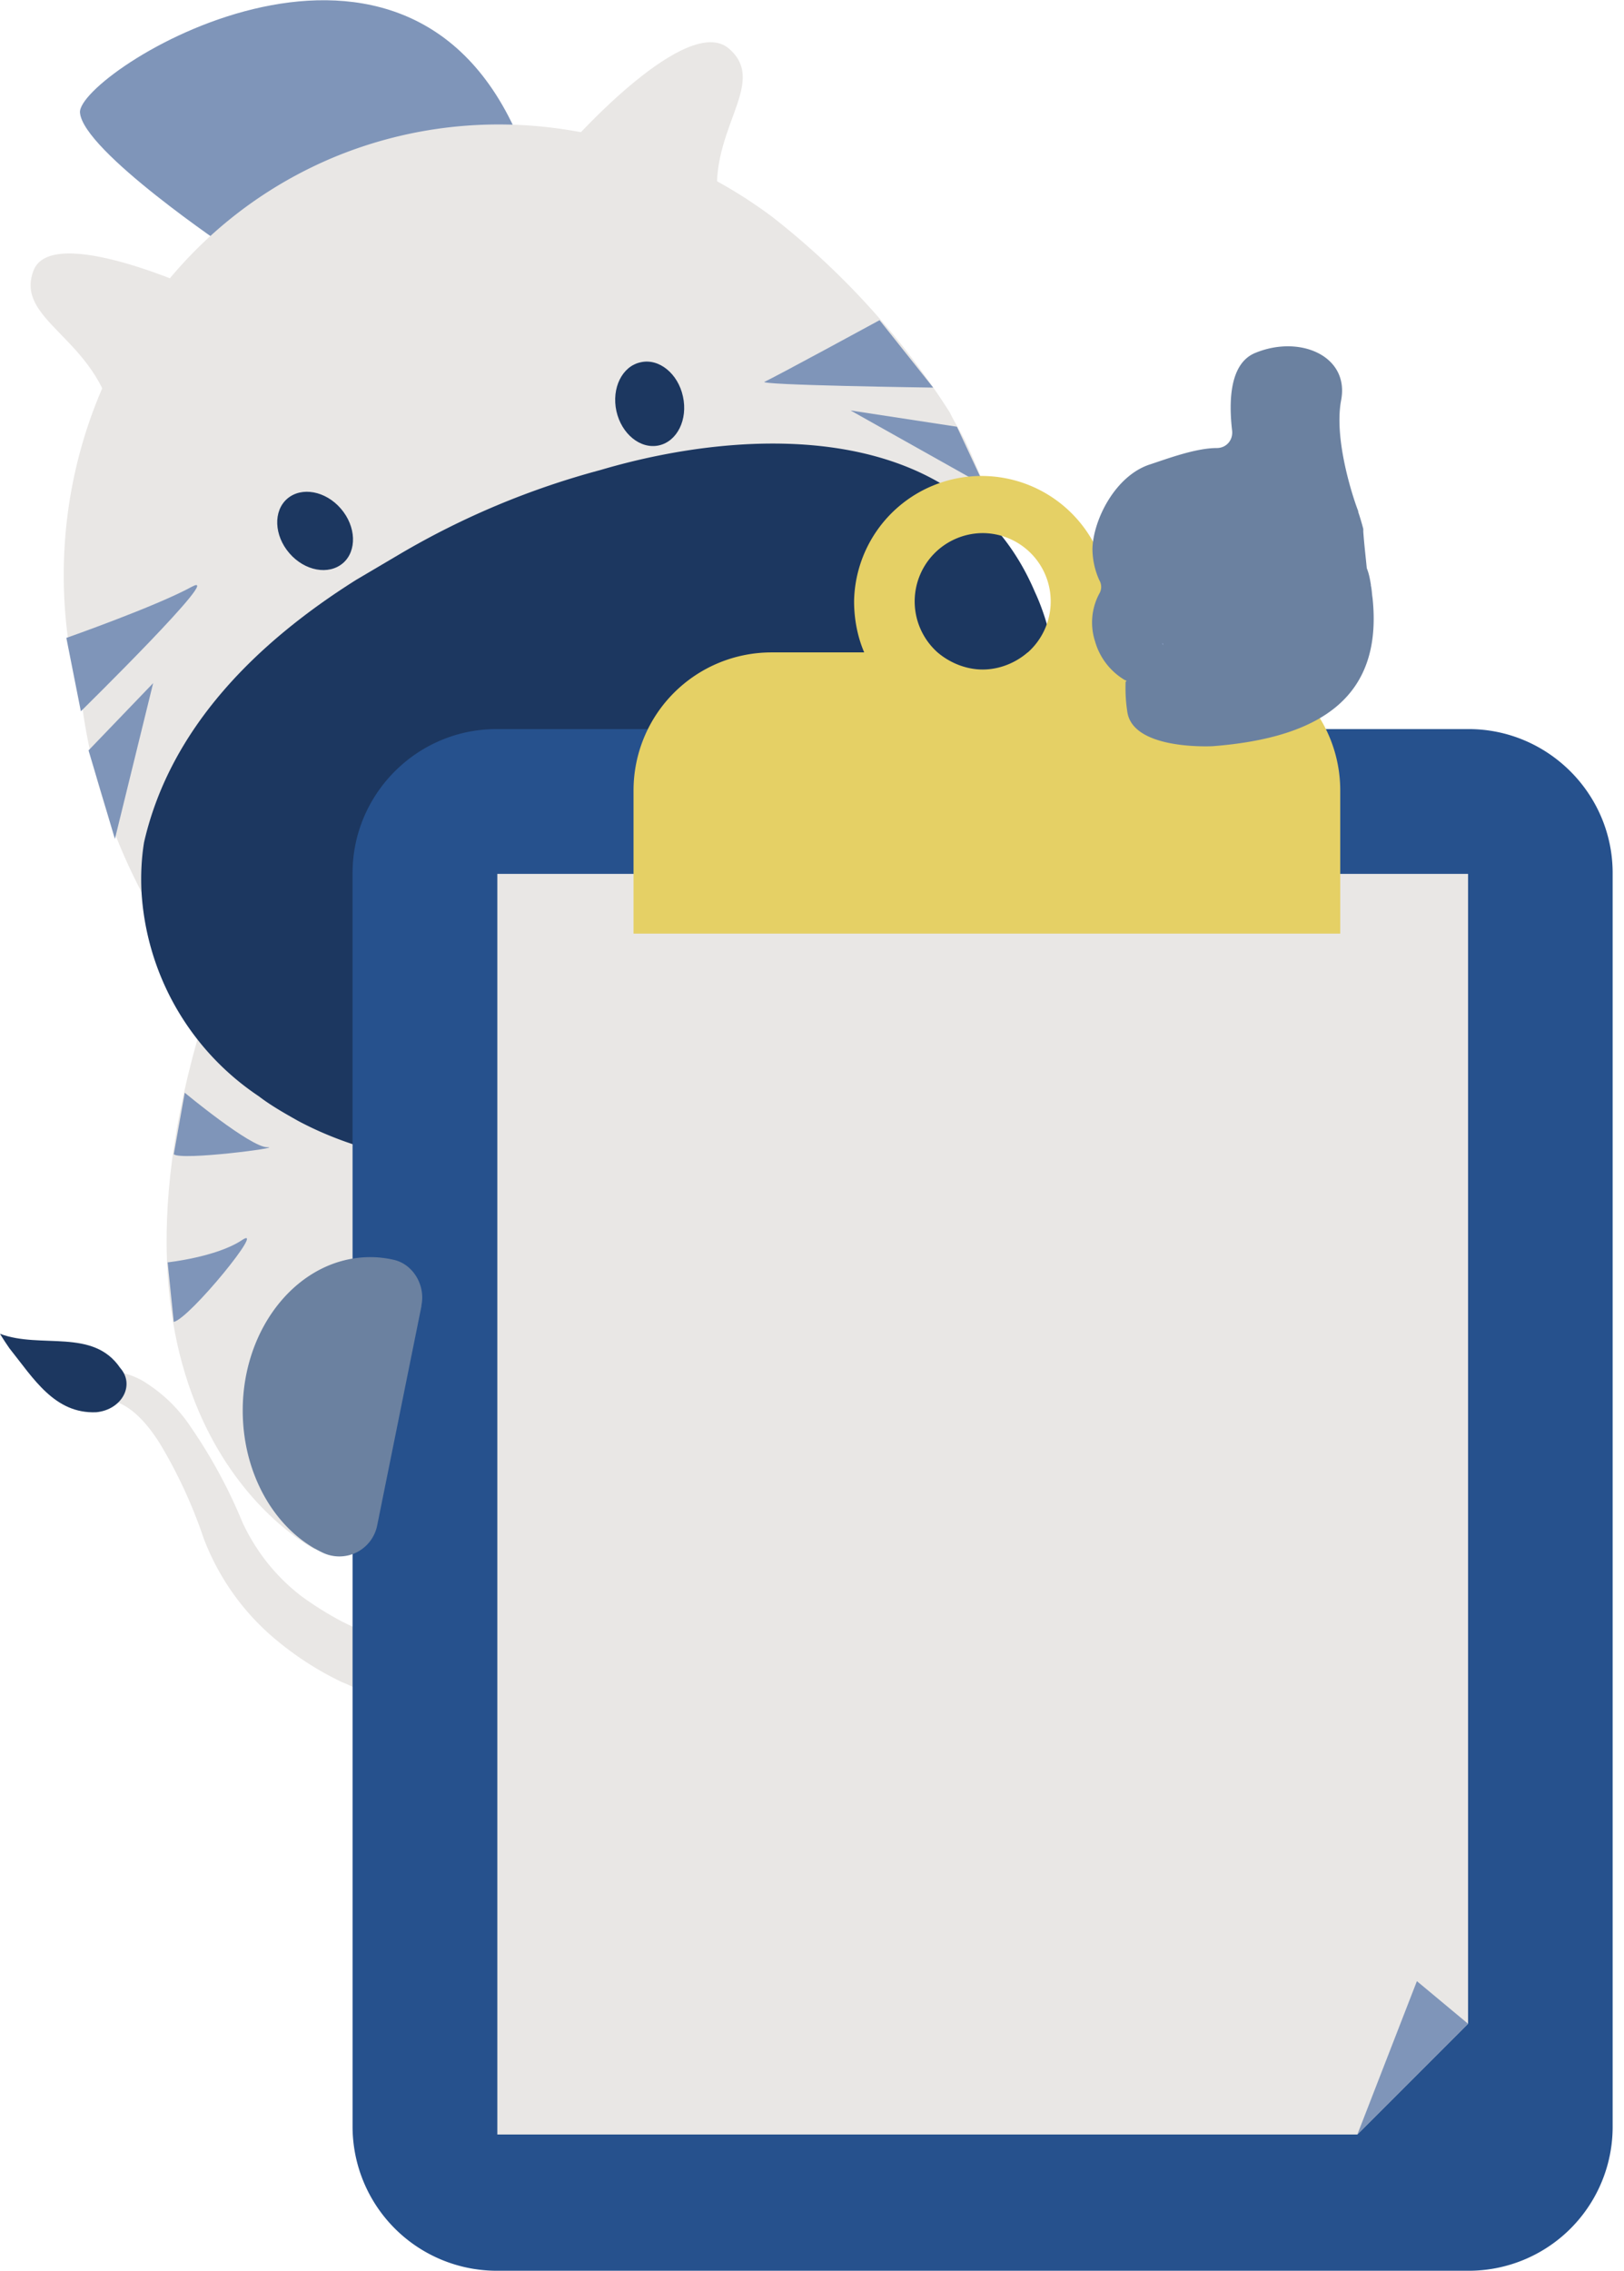 <svg xmlns="http://www.w3.org/2000/svg" fill="none" viewBox="0 0 93 130">
    <g clip-path="url(#a)">
        <path fill="#E9E7E5"
            d="M21.21 96.99c-.34-.1-.58-.2-.83-.34-.24-.1-.53-.25-.78-.34a17.97 17.97 0 0 1-4.14-2.73 14 14 0 0 1-3.8-5.52 27.75 27.75 0 0 0-2.44-5.31c-.98-1.61-2.34-2.98-3.9-2.54l-.44-1.5a4.06 4.06 0 0 1 3.6.54 8.57 8.57 0 0 1 2.4 2.38 29.39 29.39 0 0 1 3.02 5.56c.78 1.65 1.9 3.07 3.36 4.19a18.9 18.9 0 0 0 2.34 1.46c.4.2.83.4 1.27.59.2.1.44.14.63.24.2.05.44.15.59.2l-.88 3.12Z" />
        <path fill="#E9E7E5" d="M18.04 88.7s-13.16-6.54-6.73-29.21c6.44-22.67 11.9 6.97 11.9 6.97V79.3l-5.17 9.4Z" />
        <path fill="#7F95B9" d="M13.17 14.29S4.73 8.63 4.58 6.44C4.44 4.19 22.87-7.51 29.6 7.66" />
        <path fill="#E9E7E5"
            d="M55.3 25.3a46.88 46.88 0 0 1 1.5 3.62c.2.63.45 1.21.6 1.85 3.11 8.97 1.31 19.5-6.5 25.45A32.03 32.03 0 0 1 44.03 61c-.87.54-1.7.98-2.62 1.42-.83.43-1.66.82-2.54 1.17a22.17 22.17 0 0 1-11.02 1.46c-.92-.05-1.9-.2-2.82-.44-.93-.24-1.9-.54-2.88-.93a19.04 19.04 0 0 1-11.8-9.12 21.41 21.41 0 0 1-1.66-2.43 32.02 32.02 0 0 1-3.95-11.46c-.3-1.03-.49-2-.68-3.03-2.1-12 4-24.13 15.26-28.72 8.44-3.41 17.8-1.8 24.87 3.47a44.5 44.5 0 0 1 10.2 11.22c.28.58.62 1.11.92 1.7Z" />
        <path fill="#1C3760"
            d="M60.08 36.28c.92 1.75.43 3.51.73 5.27 0 .87-.05 1.7-.2 2.58-1.22 7.8-8.29 15.75-18.58 19.94-9.16 3.7-18.58 3.51-24.96.1-.78-.44-1.56-.88-2.25-1.41A15.15 15.15 0 0 1 8.1 51c-.04-.93 0-1.86.15-2.78 1.51-6.59 6.49-11.46 12.14-15.02l2.49-1.47a46.04 46.04 0 0 1 11.5-4.82c8.59-2.54 20.68-2.88 24.88 6.97.34.73.63 1.56.83 2.39Z" />
        <path fill="#7F95B9"
            d="M3.8 36.52s5.12-1.8 7.17-2.92c2.05-1.12-6.34 7.12-6.34 7.12m.44 2.24 3.7-3.85-2.19 8.92m43.79-29.7s-6.1 3.32-6.58 3.52c-.54.2 9.65.34 9.65.34m1.36 2.24-6.09-.93 7.66 4.3" />
        <path fill="#E9E7E5"
            d="M11.41 16.63s-8.48-3.9-9.5-1.12c-1.03 2.78 3.3 3.75 4.48 8.14m26.43-15.6s6.53-7.32 8.92-5.27c2.39 2.05-1.46 4.83-.54 9.31" />
        <path fill="#1C3760"
            d="M19.64 32.24c.81-.7.76-2.1-.12-3.12s-2.25-1.27-3.07-.57c-.81.7-.76 2.1.12 3.12s2.25 1.27 3.07.57Zm18.09-6.74c1.05-.23 1.67-1.48 1.38-2.8-.28-1.31-1.37-2.2-2.42-1.96-1.06.22-1.68 1.48-1.39 2.8.29 1.3 1.37 2.19 2.43 1.96Z" />
        <path fill="#26518D"
            d="M84.11 130H28.43a8.26 8.26 0 0 1-8.24-8.24V49.98c0-4.53 3.7-8.24 8.24-8.24H84.1c4.54 0 8.25 3.7 8.25 8.24v71.78A8.24 8.24 0 0 1 84.1 130Z" />
        <path fill="#E9E7E5" d="M84.07 50.03v65.83l-6.34 6.34H28.48V50.03h55.59Z" />
        <path fill="#7F95B9" d="m84.07 115.86-6.34 6.34 3.41-8.78 2.93 2.44Z" />
        <path fill="#E5D065"
            d="M68.85 37.35h-5.9a7.3 7.3 0 1 0-14.04-2.93c0 1.03.2 2.05.58 2.93h-5.31a7.9 7.9 0 0 0-7.9 7.9v8.2h40.47v-8.2a7.9 7.9 0 0 0-7.9-7.9Zm-10 0c-.68.59-1.6.98-2.58.98-.97 0-1.9-.4-2.58-.98a3.91 3.91 0 0 1 2.58-6.83 3.91 3.91 0 0 1 2.59 6.83Z" />
        <path fill="#6B81A0"
            d="M24.14 74.75 21.6 87.33a2.21 2.21 0 0 1-3.12 1.56c-2.68-1.26-4.58-4.43-4.58-8.14 0-4.83 3.26-8.78 7.31-8.78.44 0 .88.05 1.32.15 1.12.24 1.85 1.46 1.6 2.63Z" />
        <path fill="#1C3760"
            d="M0 76.36c2.34.88 5.32-.34 6.88 1.95.87.98.1 2.4-1.37 2.54-2.39.1-3.6-1.95-4.97-3.66-.34-.49-.54-.83-.54-.83Z" />
        <path fill="#6B81A0"
            d="M78.5 33.5c.06.24.06.49.1.73.59 5.56-2.82 8-9.16 8.49-.05 0-4.54.24-4.88-1.95a8.95 8.95 0 0 1-.1-1.76h.05c0-.05-.05-.05-.05-.1v.05a3.77 3.77 0 0 1-1.75-2.24 3.5 3.5 0 0 1 .24-2.73.75.75 0 0 0 0-.78 4.43 4.43 0 0 1-.39-1.8c.05-1.67 1.32-4.2 3.32-4.83.92-.3 2.58-.93 3.8-.93.54 0 .93-.44.88-.98-.2-1.7-.15-3.9 1.36-4.48 2.54-1.03 5.37.2 4.88 2.73-.44 2.34.78 5.85.98 6.34v.05c.1.29.2.63.29.97v.15c.05.73.14 1.46.2 2.1.14.34.19.68.24.97Z" />
        <path fill="#7F95B9" d="M66.6 36.91s-.04 0-.04-.05v-.04c.05 0 .05.04.05.1Z" />
        <path fill="#7F95B9"
            d="M66.6 36.91s-.04 0-.04-.05v-.04c.05 0 .05.04.05.1ZM10.58 62.56s3.76 3.12 4.73 3.12c.98 0-4.92.78-5.36.4m-.35 6.19s2.79-.3 4.25-1.27c1.46-.98-2.98 4.48-3.9 4.68" />
    </g>
    <defs>
        <clipPath id="a">
            <path fill="#fff" d="M0 0h92.36v130H0z" />
        </clipPath>
    </defs>
</svg>
